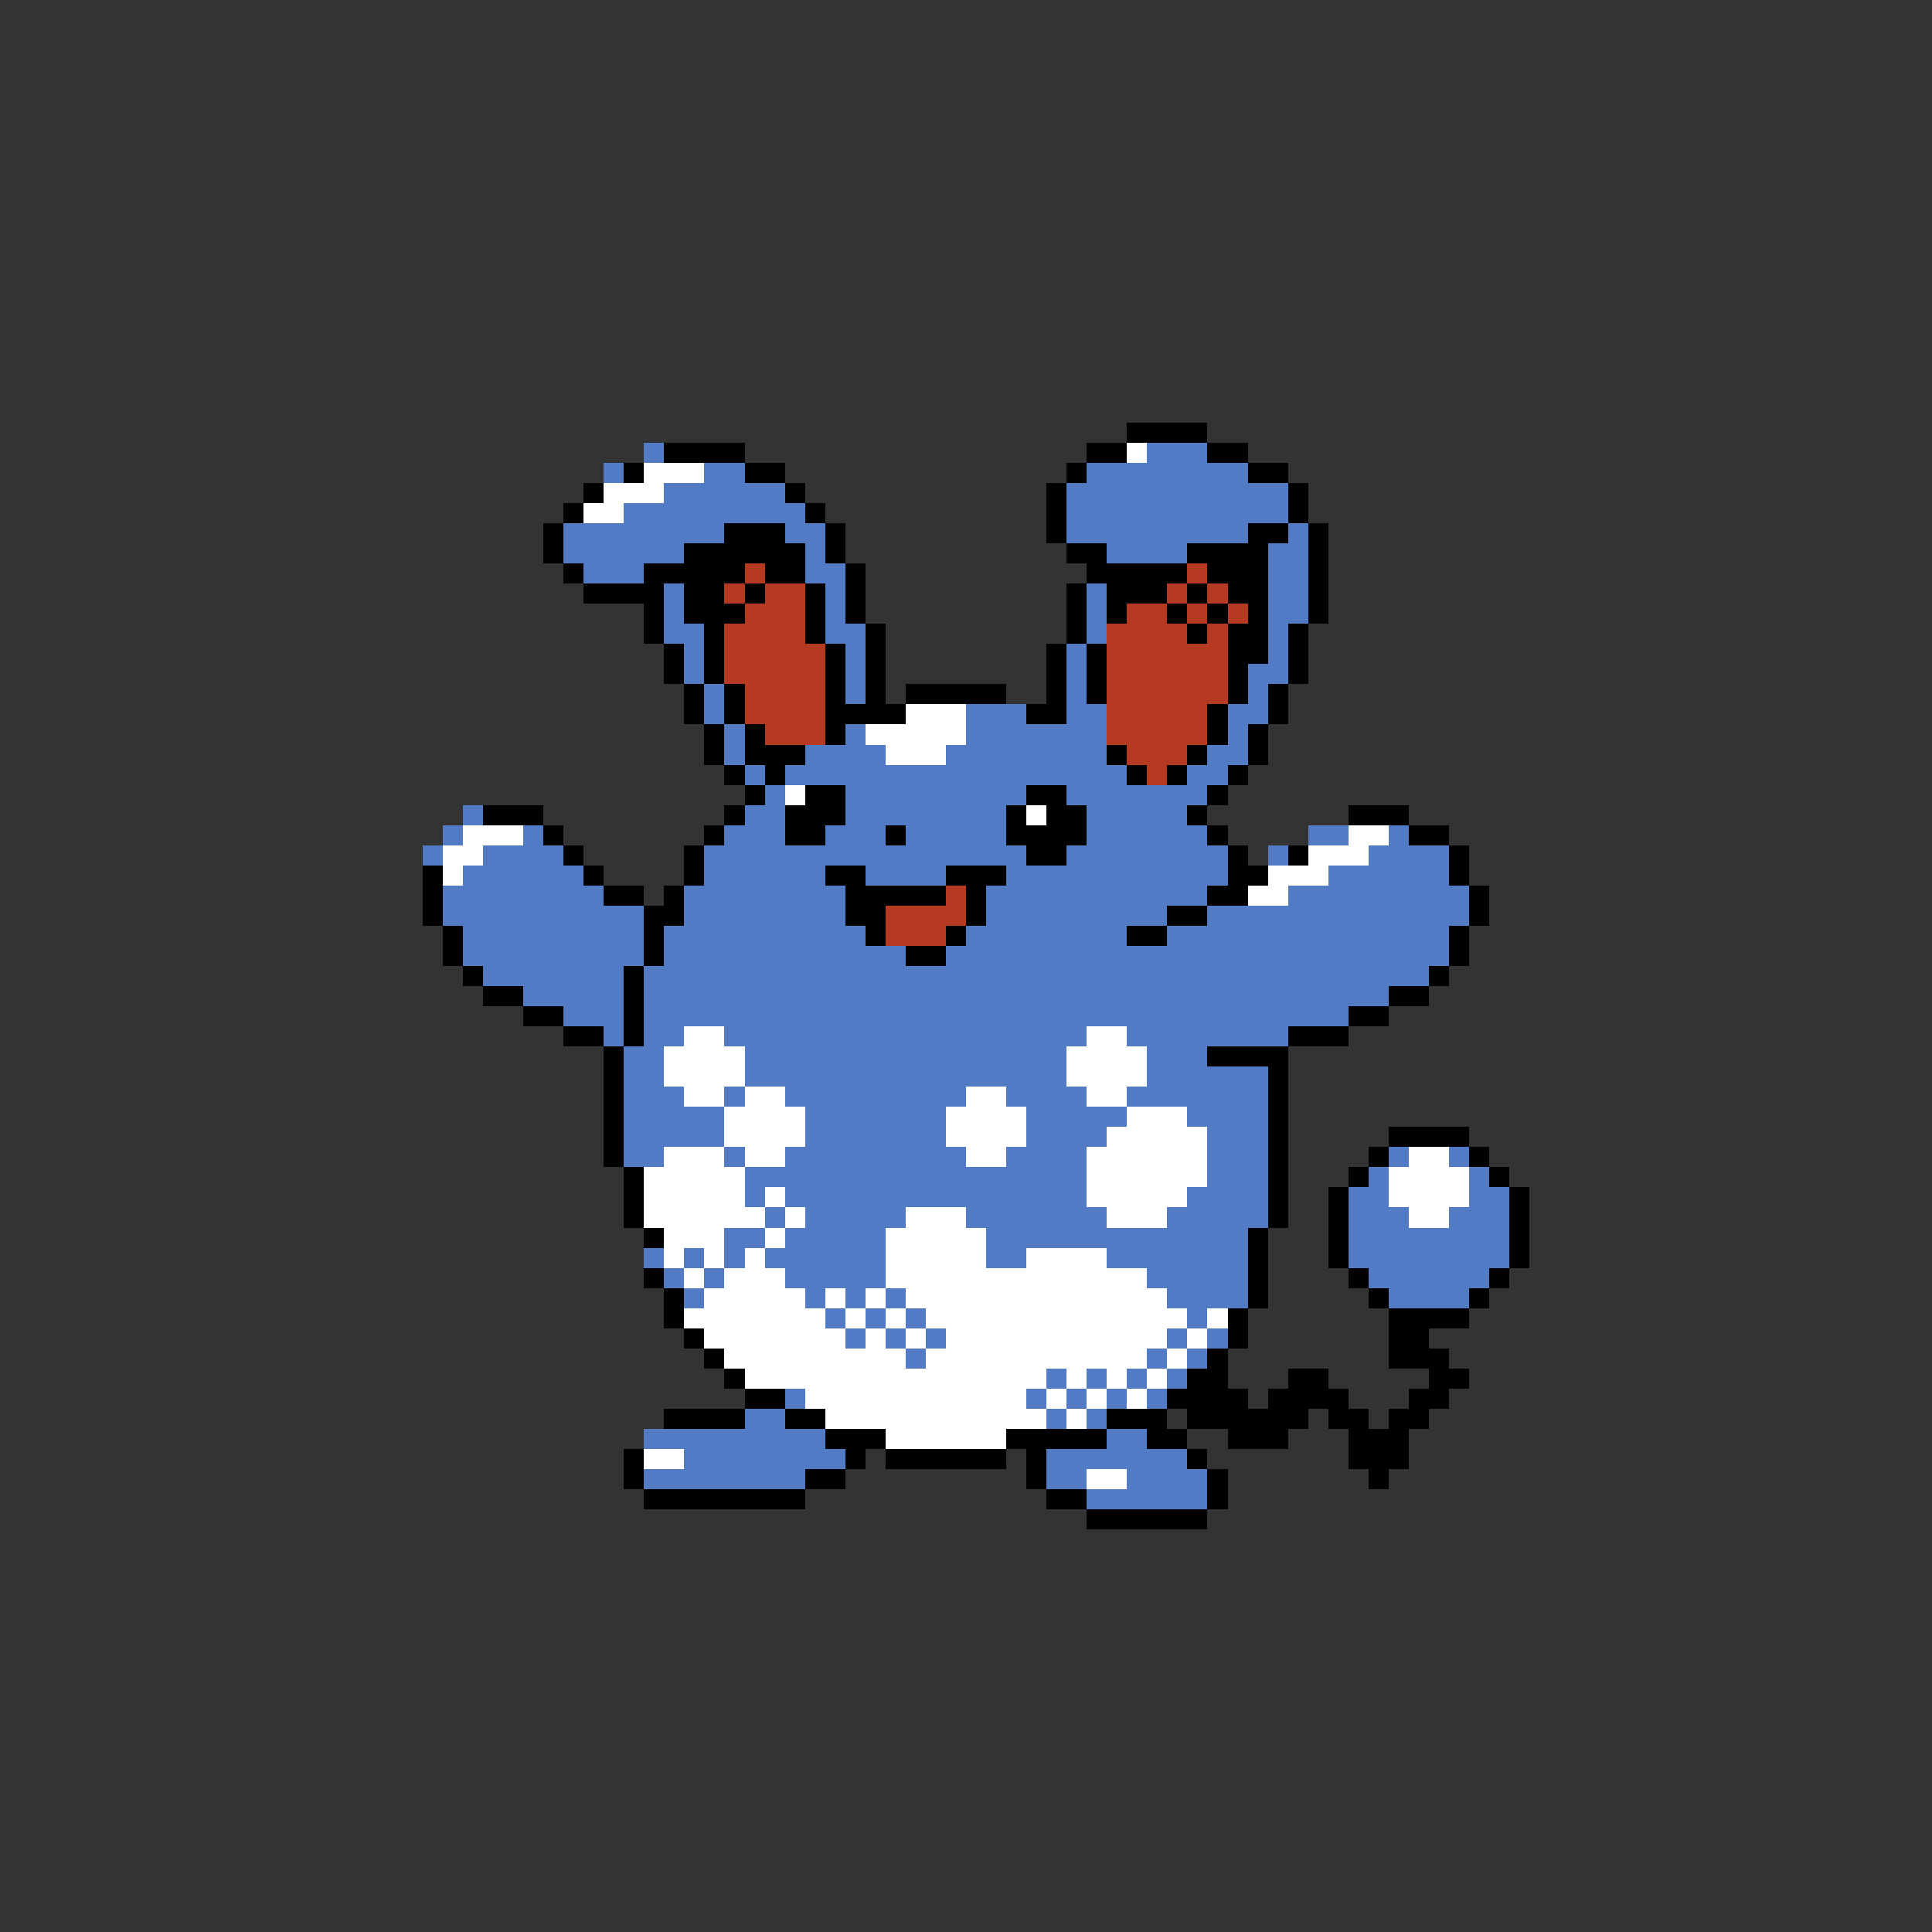 <svg xmlns="http://www.w3.org/2000/svg" viewBox="0 -0.5 96 96" shape-rendering="crispEdges">
<rect x="0" y="-0.5" width="96" height="96" fill="#333333" stroke="none"/>
<path stroke="#000000" d="M56 21h4M33 22h4M54 22h2M60 22h2M31 23h1M37 23h2M53 23h1M62 23h2M29 24h1M39 24h1M52 24h1M64 24h1M28 25h1M40 25h1M52 25h1M64 25h1M27 26h1M36 26h3M41 26h1M52 26h1M62 26h2M65 26h1M27 27h1M34 27h6M41 27h1M53 27h2M59 27h4M65 27h1M28 28h1M32 28h5M38 28h2M42 28h1M54 28h5M60 28h3M65 28h1M29 29h4M34 29h2M37 29h1M40 29h1M42 29h1M53 29h1M55 29h3M59 29h1M61 29h2M65 29h1M32 30h1M34 30h3M40 30h1M42 30h1M53 30h1M55 30h1M58 30h1M60 30h1M62 30h1M65 30h1M32 31h1M35 31h1M40 31h1M43 31h1M53 31h1M59 31h1M61 31h2M64 31h1M33 32h1M35 32h1M41 32h1M43 32h1M52 32h1M54 32h1M61 32h2M64 32h1M33 33h1M35 33h1M41 33h1M43 33h1M52 33h1M54 33h1M61 33h1M64 33h1M34 34h1M36 34h1M41 34h1M43 34h1M45 34h5M52 34h1M54 34h1M61 34h1M63 34h1M34 35h1M36 35h1M41 35h4M51 35h2M60 35h1M63 35h1M35 36h1M37 36h1M41 36h1M60 36h1M62 36h1M35 37h1M37 37h3M55 37h1M59 37h1M62 37h1M36 38h1M38 38h1M56 38h1M58 38h1M61 38h1M37 39h1M40 39h2M51 39h2M60 39h1M24 40h3M36 40h1M39 40h3M50 40h1M52 40h2M59 40h1M67 40h3M27 41h1M35 41h1M39 41h2M44 41h1M50 41h4M60 41h1M70 41h2M28 42h1M34 42h1M51 42h2M61 42h1M64 42h1M72 42h1M21 43h1M29 43h1M34 43h1M41 43h2M47 43h3M61 43h2M72 43h1M21 44h1M30 44h2M33 44h1M42 44h5M48 44h1M60 44h2M73 44h1M21 45h1M32 45h2M42 45h2M48 45h1M58 45h2M73 45h1M22 46h1M32 46h1M43 46h1M47 46h1M56 46h2M72 46h1M22 47h1M32 47h1M45 47h2M72 47h1M23 48h1M31 48h1M71 48h1M24 49h2M31 49h1M69 49h2M26 50h2M31 50h1M67 50h2M28 51h2M31 51h1M64 51h3M30 52h1M60 52h4M30 53h1M63 53h1M30 54h1M63 54h1M30 55h1M63 55h1M30 56h1M63 56h1M69 56h4M30 57h1M63 57h1M68 57h1M73 57h1M31 58h1M63 58h1M67 58h1M74 58h1M31 59h1M63 59h1M66 59h1M75 59h1M31 60h1M63 60h1M66 60h1M75 60h1M32 61h1M62 61h1M66 61h1M75 61h1M62 62h1M66 62h1M75 62h1M32 63h1M62 63h1M67 63h1M74 63h1M33 64h1M62 64h1M68 64h1M73 64h1M33 65h1M61 65h1M69 65h4M34 66h1M61 66h1M69 66h2M35 67h1M60 67h1M69 67h3M36 68h1M59 68h2M64 68h2M71 68h2M37 69h2M58 69h4M63 69h4M70 69h2M33 70h4M39 70h2M55 70h3M59 70h6M66 70h2M69 70h2M41 71h3M50 71h5M57 71h2M61 71h3M67 71h3M31 72h1M42 72h1M44 72h6M51 72h1M59 72h1M67 72h3M31 73h1M40 73h2M51 73h1M60 73h1M68 73h1M32 74h8M52 74h2M60 74h1M54 75h6" />
<path stroke="#527bc5" d="M32 22h1M57 22h3M30 23h1M35 23h2M54 23h8M33 24h6M53 24h11M31 25h9M53 25h11M28 26h8M39 26h2M53 26h9M64 26h1M28 27h6M40 27h1M55 27h4M63 27h2M29 28h3M40 28h2M63 28h2M33 29h1M41 29h1M54 29h1M63 29h2M33 30h1M41 30h1M54 30h1M63 30h2M33 31h2M41 31h2M54 31h1M63 31h1M34 32h1M42 32h1M53 32h1M63 32h1M34 33h1M42 33h1M53 33h1M62 33h2M35 34h1M42 34h1M53 34h1M62 34h1M35 35h1M48 35h3M53 35h2M61 35h2M36 36h1M42 36h1M48 36h7M61 36h1M36 37h1M40 37h4M47 37h8M60 37h2M37 38h1M39 38h17M59 38h2M38 39h1M42 39h9M53 39h7M23 40h1M37 40h2M42 40h8M54 40h5M22 41h1M26 41h1M36 41h3M41 41h3M45 41h5M54 41h6M65 41h2M69 41h1M21 42h1M24 42h4M35 42h16M53 42h8M63 42h1M68 42h4M23 43h6M35 43h6M43 43h4M50 43h11M66 43h6M22 44h8M34 44h8M49 44h11M64 44h9M22 45h10M34 45h8M49 45h9M60 45h13M23 46h9M33 46h10M48 46h8M58 46h14M23 47h9M33 47h12M47 47h25M24 48h7M32 48h39M26 49h5M32 49h37M28 50h3M32 50h35M30 51h1M32 51h2M36 51h18M56 51h8M31 52h2M37 52h16M57 52h3M31 53h2M37 53h16M57 53h6M31 54h3M36 54h1M39 54h9M50 54h4M56 54h7M31 55h5M40 55h7M51 55h5M59 55h4M31 56h5M40 56h7M51 56h4M60 56h3M31 57h2M36 57h1M39 57h9M50 57h4M60 57h3M69 57h1M72 57h1M37 58h17M60 58h3M68 58h1M73 58h1M37 59h1M39 59h15M59 59h4M67 59h2M73 59h2M38 60h1M40 60h5M48 60h7M58 60h5M67 60h3M72 60h3M36 61h2M39 61h5M49 61h13M67 61h8M32 62h1M34 62h1M36 62h1M38 62h6M49 62h2M55 62h7M67 62h8M33 63h1M35 63h1M39 63h5M57 63h5M68 63h6M34 64h1M40 64h1M42 64h1M44 64h1M58 64h4M69 64h4M41 65h1M43 65h1M45 65h1M59 65h1M42 66h1M44 66h1M46 66h1M58 66h1M60 66h1M45 67h1M57 67h1M59 67h1M52 68h1M54 68h1M56 68h1M58 68h1M39 69h1M51 69h1M53 69h1M55 69h1M57 69h1M37 70h2M52 70h1M54 70h1M32 71h9M55 71h2M34 72h8M52 72h7M32 73h8M52 73h2M56 73h4M54 74h6" />
<path stroke="#ffffff" d="M56 22h1M32 23h3M30 24h3M29 25h2M45 35h3M43 36h5M44 37h3M39 39h1M51 40h1M23 41h3M67 41h2M22 42h2M65 42h3M22 43h1M63 43h3M62 44h2M34 51h2M54 51h2M33 52h4M53 52h4M33 53h4M53 53h4M34 54h2M37 54h2M48 54h2M54 54h2M36 55h4M47 55h4M56 55h3M36 56h4M47 56h4M55 56h5M33 57h3M37 57h2M48 57h2M54 57h6M70 57h2M32 58h5M54 58h6M69 58h4M32 59h5M38 59h1M54 59h5M69 59h4M32 60h6M39 60h1M45 60h3M55 60h3M70 60h2M33 61h3M38 61h1M44 61h5M33 62h1M35 62h1M37 62h1M44 62h5M51 62h4M34 63h1M36 63h3M44 63h13M35 64h5M41 64h1M43 64h1M45 64h13M34 65h7M42 65h1M44 65h1M46 65h13M60 65h1M35 66h7M43 66h1M45 66h1M47 66h11M59 66h1M36 67h9M46 67h11M58 67h1M37 68h15M53 68h1M55 68h1M57 68h1M40 69h11M52 69h1M54 69h1M56 69h1M41 70h11M53 70h1M44 71h6M32 72h2M54 73h2" />
<path stroke="#b53a21" d="M37 28h1M59 28h1M36 29h1M38 29h2M58 29h1M60 29h1M37 30h3M56 30h2M59 30h1M61 30h1M36 31h4M55 31h4M60 31h1M36 32h5M55 32h6M36 33h5M55 33h6M37 34h4M55 34h6M37 35h4M55 35h5M38 36h3M55 36h5M56 37h3M57 38h1M47 44h1M44 45h4M44 46h3" />
</svg>